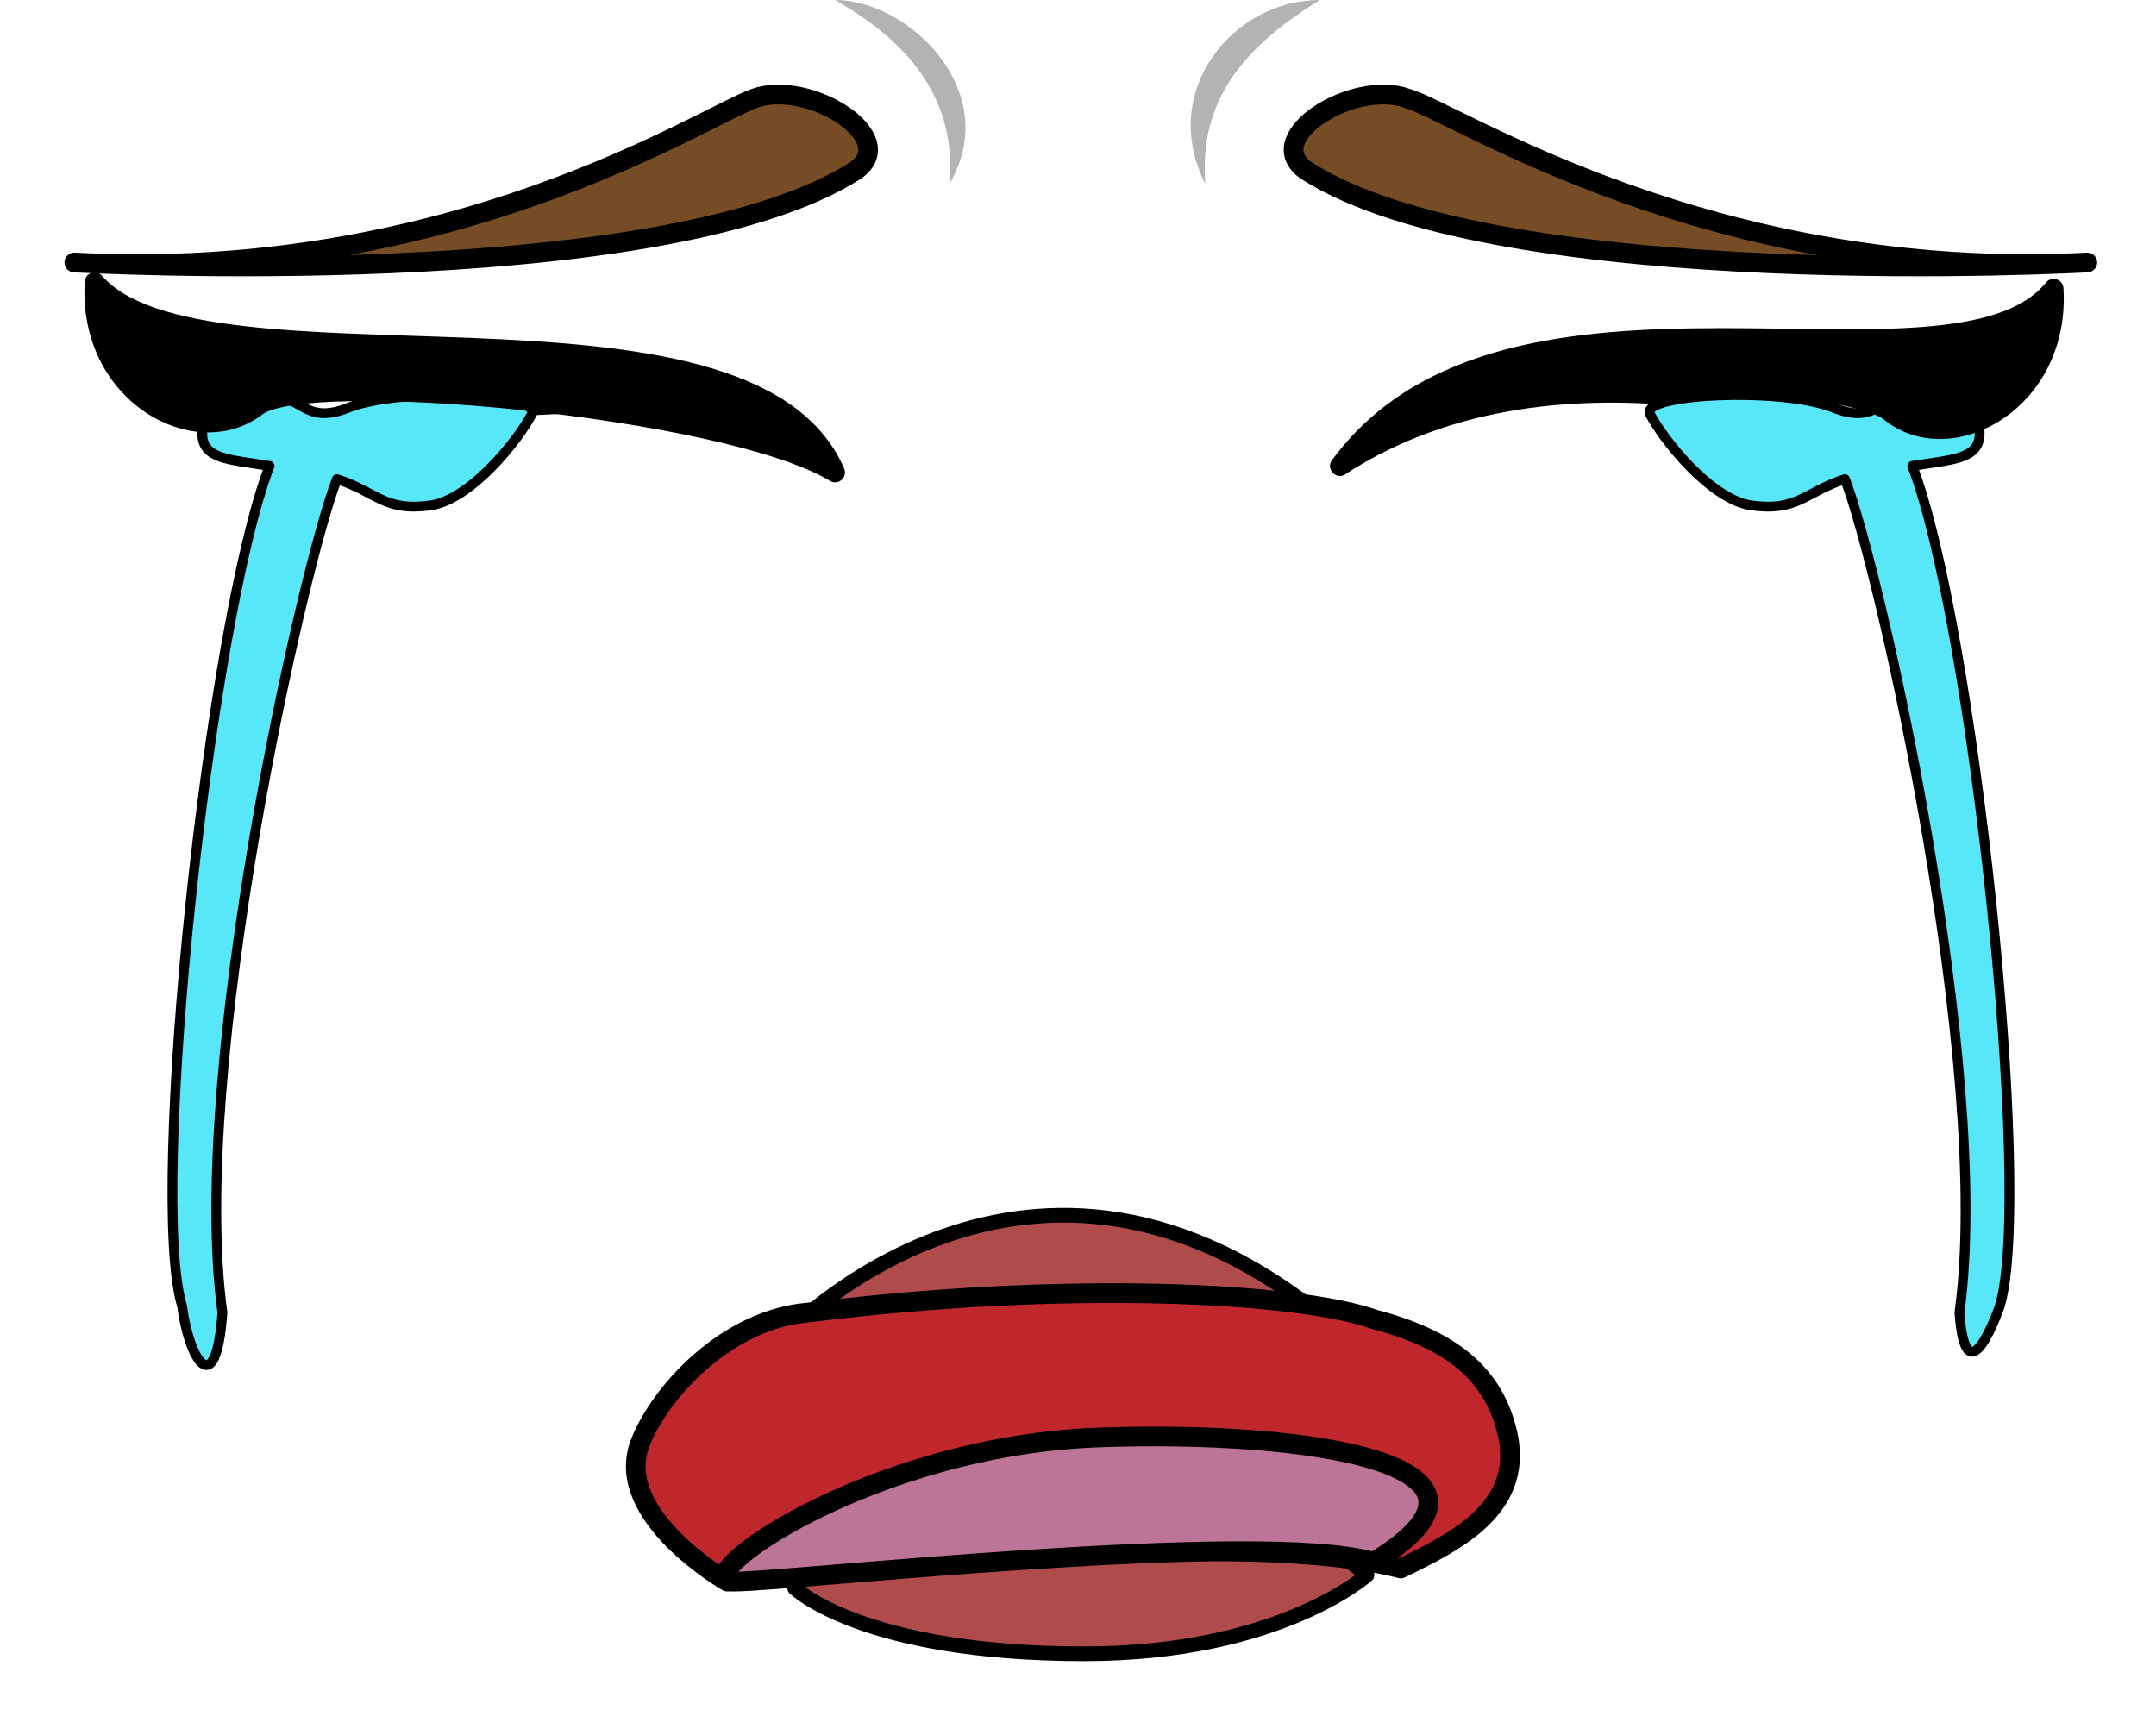 <svg width="29" height="23" viewBox="0 0 29 23" fill="none" xmlns="http://www.w3.org/2000/svg">
<g id="facial_exp-3">
<path id="path3038" d="M10.69 21.364C10.69 21.364 14.131 17.745 18.387 21.188C18.387 21.188 17.209 22.247 14.583 22.247C11.595 22.247 10.69 21.364 10.69 21.364Z" fill="#AF4B4B" stroke="black" stroke-width="0.198" stroke-miterlimit="10" stroke-linecap="round" stroke-linejoin="round"/>
<path id="path3040" d="M10.508 18.009C10.508 18.009 13.859 14.39 17.934 17.833C17.934 17.833 16.757 18.892 14.221 18.892C11.323 18.892 10.508 18.009 10.508 18.009Z" fill="#AF4B4B" stroke="black" stroke-width="0.198" stroke-miterlimit="10" stroke-linecap="round" stroke-linejoin="round"/>
<path id="path3042" d="M18.477 17.745C17.481 17.392 14.402 17.215 10.87 17.656C9.784 17.745 8.878 18.716 8.607 19.422C8.244 20.393 9.784 21.276 9.784 21.276C9.784 21.276 16.485 20.481 18.84 21.099C19.564 20.746 20.47 20.305 20.288 19.334C20.107 18.451 19.473 18.009 18.477 17.745Z" fill="#C0272D" stroke="black" stroke-width="0.265" stroke-miterlimit="10" stroke-linecap="round" stroke-linejoin="round"/>
<path id="path3044" d="M14.855 19.334C11.686 19.422 9.15 21.276 9.875 21.276C10.599 21.276 16.938 20.57 18.477 21.011C20.651 19.687 17.572 19.245 14.855 19.334Z" fill="#BC7596" stroke="black" stroke-width="0.265" stroke-miterlimit="10" stroke-linecap="round" stroke-linejoin="round"/>
<path id="path3046" d="M1 3.531C1 3.531 8.878 3.973 11.505 2.295C12.138 1.854 10.871 1.059 10.146 1.324C9.422 1.589 6.071 3.796 1 3.531Z" fill="#754C24" stroke="black" stroke-width="0.265" stroke-linecap="round" stroke-linejoin="round"/>
<path id="path3048" d="M28.076 3.531C28.076 3.531 20.198 3.973 17.572 2.295C16.938 1.854 18.206 1.059 18.93 1.324C19.564 1.501 23.005 3.796 28.076 3.531Z" fill="#754C24" stroke="black" stroke-width="0.265" stroke-linecap="round" stroke-linejoin="round"/>
<path id="path3050" d="M18.024 6.268C21.013 4.326 24.997 5.827 25.812 6.003" stroke="black" stroke-width="0.265" stroke-linecap="round" stroke-linejoin="round"/>
<path id="path3052" d="M3.173 6.003C5.166 5.65 9.331 4.855 11.052 6.091" stroke="black" stroke-width="0.265" stroke-linecap="round" stroke-linejoin="round"/>
<path id="path3054" d="M4.713 5.474C4.079 5.738 4.079 5.297 3.536 5.297C2.992 5.297 2.72 5.297 2.72 5.827C2.72 6.18 3.083 6.18 3.626 6.268C2.811 8.387 1.996 16.067 2.449 17.568C2.539 18.274 2.902 18.892 2.992 17.657C2.539 14.39 4.079 7.592 4.532 6.445C5.075 6.621 5.166 6.886 5.799 6.798C6.343 6.71 6.977 5.915 7.158 5.562C7.248 5.297 5.437 5.209 4.713 5.474V5.474Z" fill="#58E6F9" stroke="black" stroke-width="0.132" stroke-miterlimit="10" stroke-linecap="round" stroke-linejoin="round"/>
<path id="path3056" d="M22.19 5.562C22.371 5.915 23.005 6.71 23.549 6.798C24.183 6.886 24.273 6.621 24.816 6.445C25.269 7.592 26.809 14.39 26.356 17.657C26.446 18.892 26.899 17.568 26.899 17.568C27.352 16.067 26.537 8.387 25.722 6.268C26.265 6.18 26.628 6.18 26.628 5.827C26.628 5.297 26.356 5.297 25.812 5.297C25.269 5.297 25.269 5.738 24.635 5.474C23.911 5.209 22.1 5.297 22.19 5.562V5.562Z" fill="#58E6F9" stroke="black" stroke-width="0.132" stroke-miterlimit="10" stroke-linecap="round" stroke-linejoin="round"/>
<path id="path3058" opacity="0.3" d="M11.233 0C12.229 0 13.497 1.236 12.772 2.472C12.863 1.413 12.32 0.618 11.233 0Z" fill="black"/>
<path id="path3060" opacity="0.3" d="M17.753 0C16.576 0 15.58 1.236 16.213 2.472C16.123 1.324 16.757 0.618 17.753 0Z" fill="black"/>
<path id="path3062" d="M11.233 6.356C10.056 3.62 2.721 5.473 1.272 3.796C1.181 5.297 2.63 6.091 3.445 5.473C4.079 4.944 9.784 5.473 11.233 6.356Z" fill="black" stroke="black" stroke-width="0.265" stroke-miterlimit="10" stroke-linecap="round" stroke-linejoin="round"/>
<path id="path3064" d="M18.024 6.268C20.288 3.178 26.265 5.562 27.623 3.884C27.714 5.385 26.265 6.18 25.45 5.562C24.907 5.032 19.564 4.767 18.024 6.268V6.268Z" fill="black" stroke="black" stroke-width="0.265" stroke-miterlimit="10" stroke-linecap="round" stroke-linejoin="round"/>
</g>
</svg>
